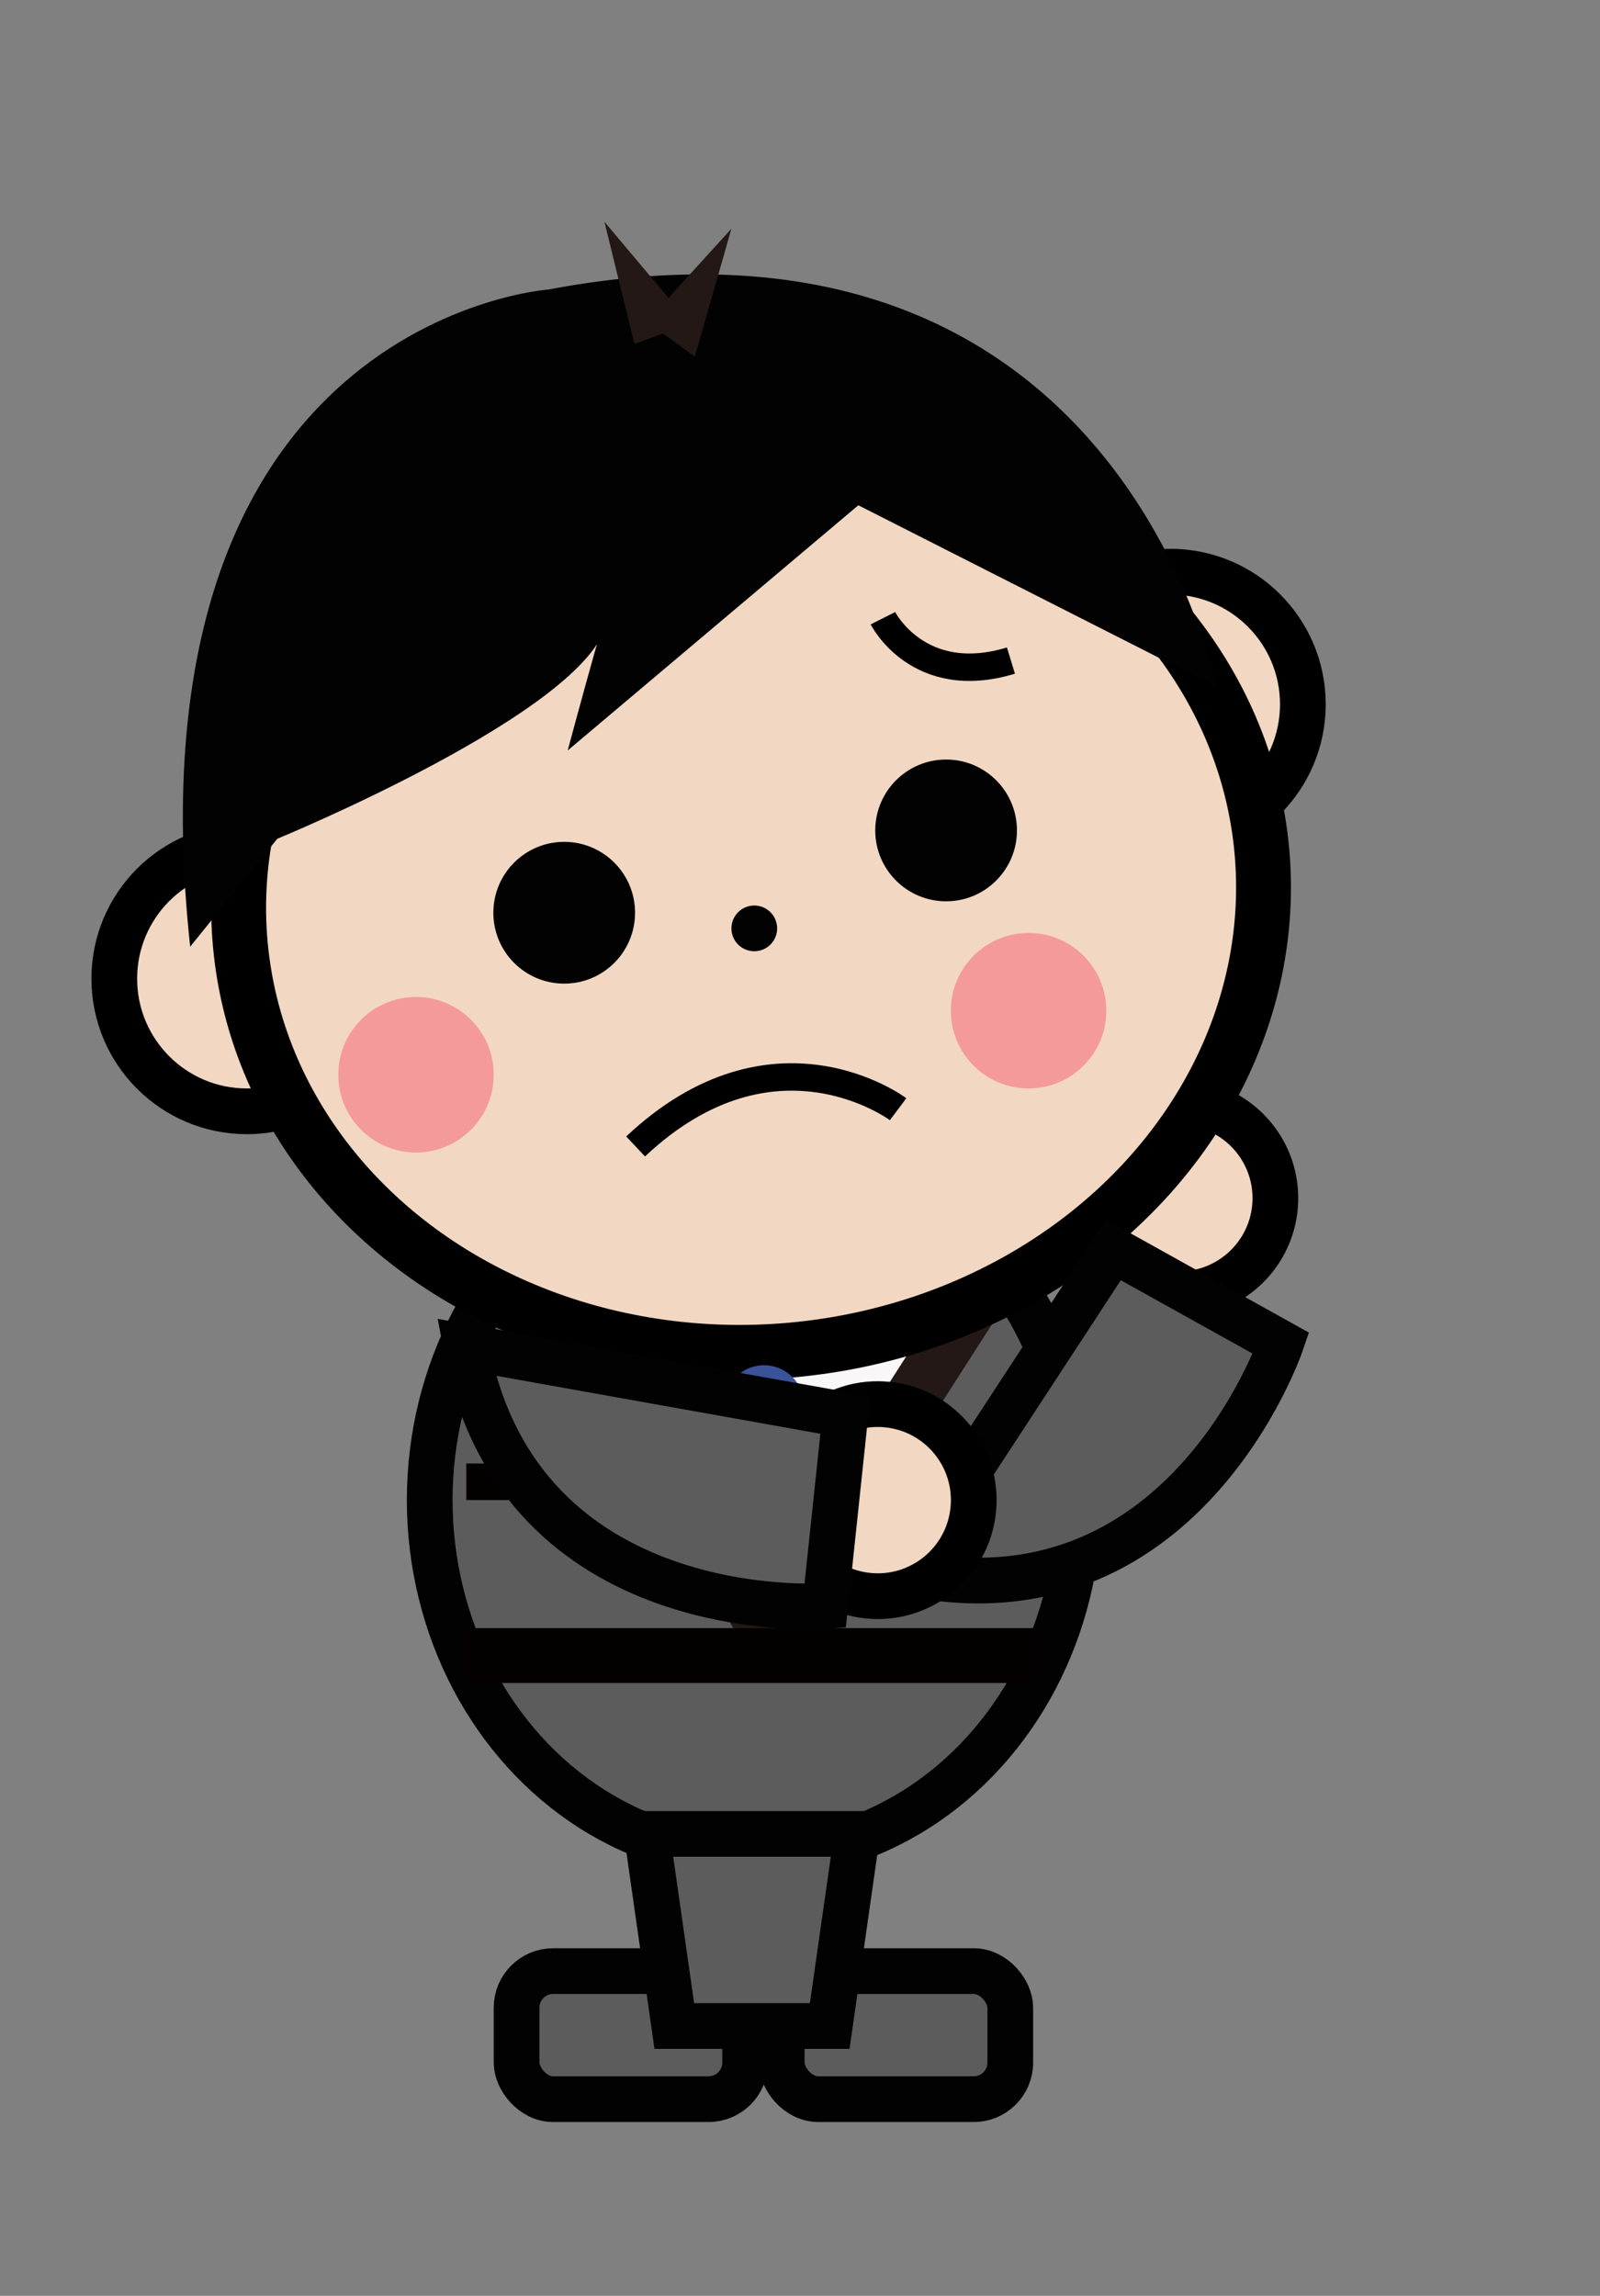 <svg xmlns="http://www.w3.org/2000/svg" viewBox="0 0 175 251"><rect x="0" y="0" width="175" height="251" fill="#808080" stroke="none"/><defs><style>.cls-1,.cls-4{fill:#f2d7c2;}.cls-1,.cls-13,.cls-4{stroke:#000;}.cls-1,.cls-13,.cls-2,.cls-3,.cls-4,.cls-6,.cls-7,.cls-9{stroke-miterlimit:10;}.cls-1,.cls-2,.cls-9{stroke-width:5px;}.cls-2,.cls-8{fill:#5c5c5c;}.cls-2,.cls-9{stroke:#020202;}.cls-3{fill:#f9f7f7;stroke:#231815;}.cls-3,.cls-4,.cls-7{stroke-width:6px;}.cls-5{fill:#3a5298;}.cls-10,.cls-13,.cls-6,.cls-7,.cls-9{fill:none;}.cls-6,.cls-7{stroke:#040000;}.cls-6{stroke-width:4px;}.cls-11{fill:#f49a9a;}.cls-12{fill:#020202;}.cls-13{stroke-width:3px;}.cls-14{fill:#231815;}</style></defs><g id="レイヤー_2" data-name="レイヤー 2"><g id="レイヤー_2-2" data-name="レイヤー 2"><circle class="cls-1" cx="128" cy="77" r="14.5"/><circle class="cls-1" cx="129" cy="131" r="10.5" transform="translate(-5.6 256.24) rotate(-88.38)"/><ellipse class="cls-2" cx="82.5" cy="164" rx="35.5" ry="39"/><polygon class="cls-3" points="83.64 178 108.64 139 61.64 139 83.64 178"/><circle class="cls-1" cx="27" cy="107" r="14.5"/><ellipse class="cls-4" cx="82.15" cy="98.13" rx="56.1" ry="49.66" transform="translate(-8.76 8.06) rotate(-5.33)"/><circle class="cls-5" cx="83.57" cy="153.62" r="4.36"/><ellipse class="cls-5" cx="83.57" cy="165.17" rx="4.36" ry="8.22"/><line class="cls-6" x1="51" y1="162" x2="67" y2="162"/><path class="cls-2" d="M121.77,136.65l18.35,10.21s-10.79,31.75-41.38,25Z"/><line class="cls-7" x1="51" y1="181" x2="113" y2="181"/><rect class="cls-8" x="56.5" y="215.5" width="25" height="14" rx="4"/><rect class="cls-9" x="56.5" y="215.5" width="25" height="14" rx="4"/><rect class="cls-8" x="85.5" y="215.5" width="25" height="14" rx="4"/><rect class="cls-9" x="85.5" y="215.5" width="25" height="14" rx="4"/><polygon class="cls-2" points="70.75 200.5 93.75 200.5 90.75 221.5 73.75 221.5 70.75 200.5"/><rect class="cls-10" width="175" height="251"/><circle class="cls-11" cx="112.5" cy="110.5" r="8.5"/><circle class="cls-11" cx="45.5" cy="117.5" r="8.5"/><circle class="cls-12" cx="61.71" cy="99.79" r="7.75"/><circle class="cls-12" cx="103.48" cy="90.79" r="7.75"/><circle class="cls-12" cx="82.5" cy="101.5" r="2.5"/><path class="cls-13" d="M96.57,67.59s3.88,7.71,14,4.63"/><path class="cls-13" d="M98.23,121.27s-13.56-10.19-28.71,4.07"/><circle class="cls-1" cx="96" cy="164" r="10.5" transform="translate(-77.2 242.19) rotate(-83.95)"/><path class="cls-2" d="M92.46,154.7l-2.21,20.88S56.8,178.07,51,147.29Z"/><path class="cls-12" d="M60,31.65S13.38,34.87,20.8,103.5l9.53-11.8s33.9-13.94,36-23.59-4.24,13.94-4.24,13.94L93.88,55.24,133,75.08S122.48,19.86,60,31.65Z"/><polygon class="cls-14" points="70.75 35.17 80 25 76 39 70.75 35.17"/><polygon class="cls-14" points="69.39 37.61 66.11 24.25 75.49 35.39 69.39 37.61"/></g></g></svg>